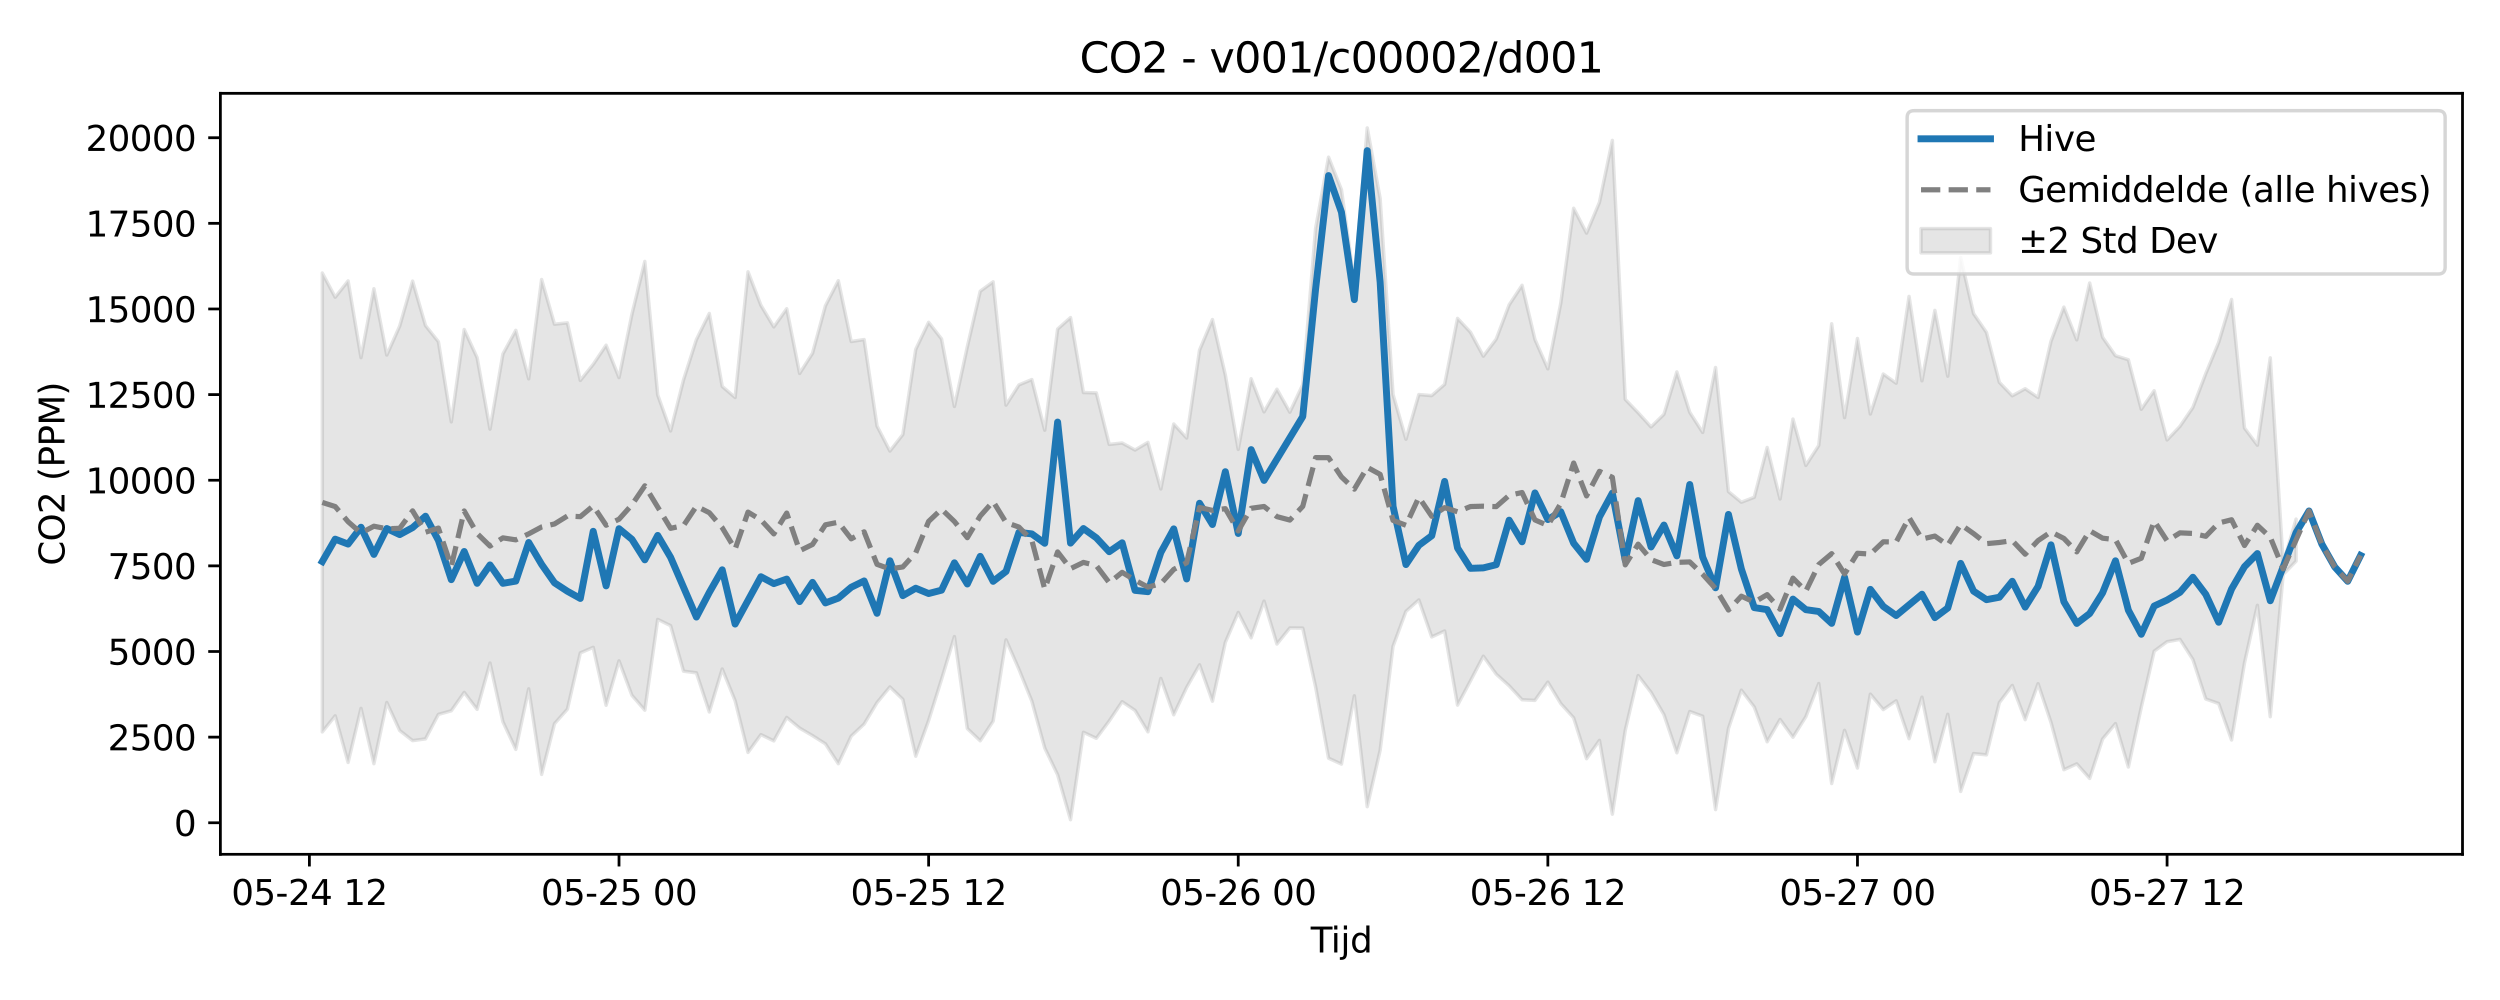 <?xml version="1.0" encoding="utf-8" standalone="no"?>
<!DOCTYPE svg PUBLIC "-//W3C//DTD SVG 1.1//EN"
  "http://www.w3.org/Graphics/SVG/1.1/DTD/svg11.dtd">
<svg xmlns:xlink="http://www.w3.org/1999/xlink" width="720pt" height="288pt" viewBox="0 0 720 288" xmlns="http://www.w3.org/2000/svg" version="1.1">
 <defs>
  <style type="text/css">*{stroke-linejoin: round; stroke-linecap: butt}</style>
 </defs>
 <g id="figure_1">
  <g id="patch_1">
   <path d="M 0 288 
L 720 288 
L 720 0 
L 0 0 
z
" style="fill: #ffffff"/>
  </g>
  <g id="axes_1">
   <g id="patch_2">
    <path d="M 63.47 246.04 
L 709.2 246.04 
L 709.2 26.88 
L 63.47 26.88 
z
" style="fill: #ffffff"/>
   </g>
   <g id="FillBetweenPolyCollection_1">
    <defs>
     <path id="m5bbce4c655" d="M 92.821 -209.374 
L 92.821 -77.21 
L 96.537 -81.837 
L 100.252 -68.411 
L 103.967 -83.978 
L 107.683 -68.057 
L 111.398 -85.681 
L 115.114 -77.602 
L 118.829 -74.699 
L 122.544 -75.198 
L 126.26 -82.258 
L 129.975 -83.288 
L 133.69 -88.583 
L 137.406 -83.701 
L 141.121 -97.043 
L 144.836 -80.137 
L 148.552 -72.18 
L 152.267 -89.615 
L 155.983 -64.968 
L 159.698 -79.576 
L 163.413 -83.764 
L 167.129 -99.962 
L 170.844 -101.563 
L 174.559 -84.878 
L 178.275 -97.674 
L 181.99 -87.753 
L 185.705 -83.465 
L 189.421 -109.619 
L 193.136 -107.804 
L 196.852 -94.693 
L 200.567 -94.223 
L 204.282 -82.958 
L 207.998 -95.328 
L 211.713 -86.18 
L 215.428 -71.297 
L 219.144 -76.434 
L 222.859 -74.62 
L 226.574 -81.383 
L 230.29 -78.308 
L 234.005 -76.134 
L 237.721 -73.774 
L 241.436 -68.051 
L 245.151 -75.991 
L 248.867 -79.459 
L 252.582 -85.636 
L 256.297 -90.169 
L 260.013 -86.59 
L 263.728 -70.209 
L 267.443 -80.503 
L 271.159 -92.334 
L 274.874 -104.668 
L 278.589 -78.169 
L 282.305 -74.65 
L 286.02 -80.3 
L 289.736 -103.726 
L 293.451 -95.259 
L 297.166 -86.086 
L 300.882 -72.586 
L 304.597 -64.861 
L 308.312 -51.922 
L 312.028 -77.099 
L 315.743 -75.369 
L 319.458 -80.362 
L 323.174 -85.912 
L 326.889 -83.409 
L 330.605 -77.233 
L 334.32 -92.607 
L 338.035 -82.143 
L 341.751 -90.005 
L 345.466 -96.538 
L 349.181 -86.05 
L 352.897 -102.989 
L 356.612 -111.616 
L 360.327 -104.304 
L 364.043 -114.879 
L 367.758 -102.519 
L 371.474 -107.147 
L 375.189 -107.103 
L 378.904 -90.116 
L 382.62 -69.644 
L 386.335 -67.937 
L 390.05 -87.611 
L 393.766 -55.672 
L 397.481 -71.935 
L 401.196 -101.881 
L 404.912 -111.933 
L 408.627 -115.22 
L 412.343 -104.557 
L 416.058 -106.288 
L 419.773 -84.926 
L 423.489 -91.91 
L 427.204 -99.021 
L 430.919 -93.837 
L 434.635 -90.491 
L 438.35 -86.479 
L 442.065 -86.29 
L 445.781 -91.539 
L 449.496 -85.381 
L 453.212 -81.266 
L 456.927 -69.502 
L 460.642 -74.78 
L 464.358 -53.511 
L 468.073 -77.658 
L 471.788 -93.443 
L 475.504 -88.607 
L 479.219 -82.178 
L 482.934 -71.191 
L 486.65 -83.08 
L 490.365 -81.737 
L 494.081 -54.832 
L 497.796 -78.198 
L 501.511 -89.237 
L 505.227 -84.38 
L 508.942 -74.37 
L 512.657 -80.794 
L 516.373 -75.671 
L 520.088 -81.599 
L 523.803 -91.154 
L 527.519 -62.337 
L 531.234 -77.671 
L 534.949 -66.802 
L 538.665 -88.087 
L 542.38 -83.638 
L 546.096 -86.172 
L 549.811 -75.256 
L 553.526 -87.206 
L 557.242 -68.607 
L 560.957 -82.286 
L 564.672 -60.064 
L 568.388 -70.975 
L 572.103 -70.595 
L 575.818 -85.647 
L 579.534 -90.593 
L 583.249 -80.731 
L 586.965 -91.096 
L 590.68 -79.972 
L 594.395 -66.32 
L 598.111 -68.007 
L 601.826 -63.81 
L 605.541 -75.148 
L 609.257 -79.601 
L 612.972 -67.099 
L 616.687 -84.316 
L 620.403 -100.457 
L 624.118 -103.187 
L 627.834 -103.852 
L 631.549 -98.076 
L 635.264 -86.692 
L 638.98 -85.381 
L 642.695 -74.877 
L 646.41 -97.063 
L 650.126 -113.668 
L 653.841 -81.579 
L 657.556 -122.551 
L 661.272 -126.38 
L 661.272 -138.503 
L 661.272 -138.503 
L 657.556 -125.778 
L 653.841 -184.944 
L 650.126 -159.78 
L 646.41 -164.726 
L 642.695 -201.748 
L 638.98 -189.381 
L 635.264 -180.397 
L 631.549 -170.663 
L 627.834 -165.224 
L 624.118 -161.298 
L 620.403 -175.473 
L 616.687 -170.129 
L 612.972 -184.393 
L 609.257 -185.555 
L 605.541 -190.863 
L 601.826 -206.497 
L 598.111 -190.124 
L 594.395 -199.547 
L 590.68 -189.683 
L 586.965 -173.523 
L 583.249 -176.043 
L 579.534 -174.006 
L 575.818 -177.885 
L 572.103 -192.266 
L 568.388 -197.677 
L 564.672 -213.821 
L 560.957 -179.66 
L 557.242 -198.612 
L 553.526 -178.333 
L 549.811 -202.637 
L 546.096 -177.631 
L 542.38 -180.282 
L 538.665 -168.761 
L 534.949 -190.515 
L 531.234 -167.745 
L 527.519 -194.757 
L 523.803 -159.707 
L 520.088 -153.961 
L 516.373 -167.312 
L 512.657 -144.293 
L 508.942 -159.122 
L 505.227 -144.785 
L 501.511 -143.363 
L 497.796 -146.423 
L 494.081 -182.154 
L 490.365 -163.462 
L 486.65 -169.251 
L 482.934 -180.89 
L 479.219 -168.673 
L 475.504 -165.054 
L 471.788 -169.13 
L 468.073 -172.977 
L 464.358 -247.566 
L 460.642 -229.729 
L 456.927 -220.857 
L 453.212 -228.027 
L 449.496 -200.628 
L 445.781 -181.774 
L 442.065 -190.231 
L 438.35 -205.832 
L 434.635 -200.197 
L 430.919 -190.349 
L 427.204 -185.421 
L 423.489 -192.324 
L 419.773 -196.3 
L 416.058 -177.308 
L 412.343 -174.062 
L 408.627 -174.373 
L 404.912 -161.507 
L 401.196 -174.38 
L 397.481 -230.834 
L 393.766 -251.158 
L 390.05 -206.643 
L 386.335 -233.367 
L 382.62 -242.734 
L 378.904 -222.295 
L 375.189 -177.239 
L 371.474 -169.291 
L 367.758 -175.906 
L 364.043 -169.389 
L 360.327 -178.925 
L 356.612 -158.568 
L 352.897 -180.019 
L 349.181 -195.972 
L 345.466 -187.162 
L 341.751 -161.844 
L 338.035 -165.895 
L 334.32 -147.176 
L 330.605 -160.6 
L 326.889 -158.396 
L 323.174 -160.421 
L 319.458 -160.007 
L 315.743 -174.848 
L 312.028 -174.953 
L 308.312 -196.54 
L 304.597 -193.228 
L 300.882 -164.099 
L 297.166 -178.695 
L 293.451 -177.146 
L 289.736 -171.321 
L 286.02 -206.839 
L 282.305 -204.124 
L 278.589 -188.127 
L 274.874 -170.939 
L 271.159 -190.393 
L 267.443 -195.177 
L 263.728 -187.37 
L 260.013 -162.854 
L 256.297 -158.102 
L 252.582 -165.312 
L 248.867 -190.208 
L 245.151 -189.643 
L 241.436 -207.154 
L 237.721 -199.933 
L 234.005 -186.258 
L 230.29 -180.446 
L 226.574 -199.084 
L 222.859 -193.852 
L 219.144 -200.08 
L 215.428 -209.724 
L 211.713 -173.524 
L 207.998 -176.707 
L 204.282 -197.728 
L 200.567 -190.209 
L 196.852 -178.582 
L 193.136 -163.887 
L 189.421 -174.266 
L 185.705 -212.708 
L 181.99 -197.469 
L 178.275 -179.252 
L 174.559 -188.586 
L 170.844 -183.063 
L 167.129 -178.434 
L 163.413 -195.025 
L 159.698 -194.627 
L 155.983 -207.498 
L 152.267 -178.886 
L 148.552 -192.867 
L 144.836 -186.048 
L 141.121 -164.414 
L 137.406 -185.01 
L 133.69 -193.104 
L 129.975 -166.5 
L 126.26 -189.577 
L 122.544 -194.237 
L 118.829 -207.041 
L 115.114 -194.094 
L 111.398 -185.749 
L 107.683 -204.843 
L 103.967 -185.007 
L 100.252 -207.093 
L 96.537 -202.4 
L 92.821 -209.374 
z
" style="stroke: #808080; stroke-opacity: 0.2"/>
    </defs>
    <g clip-path="url(#pcedc033f72)">
     <use xlink:href="#m5bbce4c655" x="0" y="288" style="fill: #808080; fill-opacity: 0.2; stroke: #808080; stroke-opacity: 0.2"/>
    </g>
   </g>
   <g id="matplotlib.axis_1">
    <g id="xtick_1">
     <g id="line2d_1">
      <defs>
       <path id="m2bbf87243c" d="M 0 0 
L 0 3.5 
" style="stroke: #000000; stroke-width: 0.8"/>
      </defs>
      <g>
       <use xlink:href="#m2bbf87243c" x="89.106" y="246.04" style="stroke: #000000; stroke-width: 0.8"/>
      </g>
     </g>
     <g id="text_1">
      <!-- 05-24 12 -->
      <g transform="translate(66.626 260.638) scale(0.1 -0.1)">
       <defs>
        <path id="DejaVuSans-30" d="M 2034 4250 
Q 1547 4250 1301 3770 
Q 1056 3291 1056 2328 
Q 1056 1369 1301 889 
Q 1547 409 2034 409 
Q 2525 409 2770 889 
Q 3016 1369 3016 2328 
Q 3016 3291 2770 3770 
Q 2525 4250 2034 4250 
z
M 2034 4750 
Q 2819 4750 3233 4129 
Q 3647 3509 3647 2328 
Q 3647 1150 3233 529 
Q 2819 -91 2034 -91 
Q 1250 -91 836 529 
Q 422 1150 422 2328 
Q 422 3509 836 4129 
Q 1250 4750 2034 4750 
z
" transform="scale(0.016)"/>
        <path id="DejaVuSans-35" d="M 691 4666 
L 3169 4666 
L 3169 4134 
L 1269 4134 
L 1269 2991 
Q 1406 3038 1543 3061 
Q 1681 3084 1819 3084 
Q 2600 3084 3056 2656 
Q 3513 2228 3513 1497 
Q 3513 744 3044 326 
Q 2575 -91 1722 -91 
Q 1428 -91 1123 -41 
Q 819 9 494 109 
L 494 744 
Q 775 591 1075 516 
Q 1375 441 1709 441 
Q 2250 441 2565 725 
Q 2881 1009 2881 1497 
Q 2881 1984 2565 2268 
Q 2250 2553 1709 2553 
Q 1456 2553 1204 2497 
Q 953 2441 691 2322 
L 691 4666 
z
" transform="scale(0.016)"/>
        <path id="DejaVuSans-2d" d="M 313 2009 
L 1997 2009 
L 1997 1497 
L 313 1497 
L 313 2009 
z
" transform="scale(0.016)"/>
        <path id="DejaVuSans-32" d="M 1228 531 
L 3431 531 
L 3431 0 
L 469 0 
L 469 531 
Q 828 903 1448 1529 
Q 2069 2156 2228 2338 
Q 2531 2678 2651 2914 
Q 2772 3150 2772 3378 
Q 2772 3750 2511 3984 
Q 2250 4219 1831 4219 
Q 1534 4219 1204 4116 
Q 875 4013 500 3803 
L 500 4441 
Q 881 4594 1212 4672 
Q 1544 4750 1819 4750 
Q 2544 4750 2975 4387 
Q 3406 4025 3406 3419 
Q 3406 3131 3298 2873 
Q 3191 2616 2906 2266 
Q 2828 2175 2409 1742 
Q 1991 1309 1228 531 
z
" transform="scale(0.016)"/>
        <path id="DejaVuSans-34" d="M 2419 4116 
L 825 1625 
L 2419 1625 
L 2419 4116 
z
M 2253 4666 
L 3047 4666 
L 3047 1625 
L 3713 1625 
L 3713 1100 
L 3047 1100 
L 3047 0 
L 2419 0 
L 2419 1100 
L 313 1100 
L 313 1709 
L 2253 4666 
z
" transform="scale(0.016)"/>
        <path id="DejaVuSans-20" transform="scale(0.016)"/>
        <path id="DejaVuSans-31" d="M 794 531 
L 1825 531 
L 1825 4091 
L 703 3866 
L 703 4441 
L 1819 4666 
L 2450 4666 
L 2450 531 
L 3481 531 
L 3481 0 
L 794 0 
L 794 531 
z
" transform="scale(0.016)"/>
       </defs>
       <use xlink:href="#DejaVuSans-30"/>
       <use xlink:href="#DejaVuSans-35" transform="translate(63.623 0)"/>
       <use xlink:href="#DejaVuSans-2d" transform="translate(127.246 0)"/>
       <use xlink:href="#DejaVuSans-32" transform="translate(163.33 0)"/>
       <use xlink:href="#DejaVuSans-34" transform="translate(226.953 0)"/>
       <use xlink:href="#DejaVuSans-20" transform="translate(290.576 0)"/>
       <use xlink:href="#DejaVuSans-31" transform="translate(322.363 0)"/>
       <use xlink:href="#DejaVuSans-32" transform="translate(385.986 0)"/>
      </g>
     </g>
    </g>
    <g id="xtick_2">
     <g id="line2d_2">
      <g>
       <use xlink:href="#m2bbf87243c" x="178.275" y="246.04" style="stroke: #000000; stroke-width: 0.8"/>
      </g>
     </g>
     <g id="text_2">
      <!-- 05-25 00 -->
      <g transform="translate(155.794 260.638) scale(0.1 -0.1)">
       <use xlink:href="#DejaVuSans-30"/>
       <use xlink:href="#DejaVuSans-35" transform="translate(63.623 0)"/>
       <use xlink:href="#DejaVuSans-2d" transform="translate(127.246 0)"/>
       <use xlink:href="#DejaVuSans-32" transform="translate(163.33 0)"/>
       <use xlink:href="#DejaVuSans-35" transform="translate(226.953 0)"/>
       <use xlink:href="#DejaVuSans-20" transform="translate(290.576 0)"/>
       <use xlink:href="#DejaVuSans-30" transform="translate(322.363 0)"/>
       <use xlink:href="#DejaVuSans-30" transform="translate(385.986 0)"/>
      </g>
     </g>
    </g>
    <g id="xtick_3">
     <g id="line2d_3">
      <g>
       <use xlink:href="#m2bbf87243c" x="267.443" y="246.04" style="stroke: #000000; stroke-width: 0.8"/>
      </g>
     </g>
     <g id="text_3">
      <!-- 05-25 12 -->
      <g transform="translate(244.963 260.638) scale(0.1 -0.1)">
       <use xlink:href="#DejaVuSans-30"/>
       <use xlink:href="#DejaVuSans-35" transform="translate(63.623 0)"/>
       <use xlink:href="#DejaVuSans-2d" transform="translate(127.246 0)"/>
       <use xlink:href="#DejaVuSans-32" transform="translate(163.33 0)"/>
       <use xlink:href="#DejaVuSans-35" transform="translate(226.953 0)"/>
       <use xlink:href="#DejaVuSans-20" transform="translate(290.576 0)"/>
       <use xlink:href="#DejaVuSans-31" transform="translate(322.363 0)"/>
       <use xlink:href="#DejaVuSans-32" transform="translate(385.986 0)"/>
      </g>
     </g>
    </g>
    <g id="xtick_4">
     <g id="line2d_4">
      <g>
       <use xlink:href="#m2bbf87243c" x="356.612" y="246.04" style="stroke: #000000; stroke-width: 0.8"/>
      </g>
     </g>
     <g id="text_4">
      <!-- 05-26 00 -->
      <g transform="translate(334.132 260.638) scale(0.1 -0.1)">
       <defs>
        <path id="DejaVuSans-36" d="M 2113 2584 
Q 1688 2584 1439 2293 
Q 1191 2003 1191 1497 
Q 1191 994 1439 701 
Q 1688 409 2113 409 
Q 2538 409 2786 701 
Q 3034 994 3034 1497 
Q 3034 2003 2786 2293 
Q 2538 2584 2113 2584 
z
M 3366 4563 
L 3366 3988 
Q 3128 4100 2886 4159 
Q 2644 4219 2406 4219 
Q 1781 4219 1451 3797 
Q 1122 3375 1075 2522 
Q 1259 2794 1537 2939 
Q 1816 3084 2150 3084 
Q 2853 3084 3261 2657 
Q 3669 2231 3669 1497 
Q 3669 778 3244 343 
Q 2819 -91 2113 -91 
Q 1303 -91 875 529 
Q 447 1150 447 2328 
Q 447 3434 972 4092 
Q 1497 4750 2381 4750 
Q 2619 4750 2861 4703 
Q 3103 4656 3366 4563 
z
" transform="scale(0.016)"/>
       </defs>
       <use xlink:href="#DejaVuSans-30"/>
       <use xlink:href="#DejaVuSans-35" transform="translate(63.623 0)"/>
       <use xlink:href="#DejaVuSans-2d" transform="translate(127.246 0)"/>
       <use xlink:href="#DejaVuSans-32" transform="translate(163.33 0)"/>
       <use xlink:href="#DejaVuSans-36" transform="translate(226.953 0)"/>
       <use xlink:href="#DejaVuSans-20" transform="translate(290.576 0)"/>
       <use xlink:href="#DejaVuSans-30" transform="translate(322.363 0)"/>
       <use xlink:href="#DejaVuSans-30" transform="translate(385.986 0)"/>
      </g>
     </g>
    </g>
    <g id="xtick_5">
     <g id="line2d_5">
      <g>
       <use xlink:href="#m2bbf87243c" x="445.781" y="246.04" style="stroke: #000000; stroke-width: 0.8"/>
      </g>
     </g>
     <g id="text_5">
      <!-- 05-26 12 -->
      <g transform="translate(423.3 260.638) scale(0.1 -0.1)">
       <use xlink:href="#DejaVuSans-30"/>
       <use xlink:href="#DejaVuSans-35" transform="translate(63.623 0)"/>
       <use xlink:href="#DejaVuSans-2d" transform="translate(127.246 0)"/>
       <use xlink:href="#DejaVuSans-32" transform="translate(163.33 0)"/>
       <use xlink:href="#DejaVuSans-36" transform="translate(226.953 0)"/>
       <use xlink:href="#DejaVuSans-20" transform="translate(290.576 0)"/>
       <use xlink:href="#DejaVuSans-31" transform="translate(322.363 0)"/>
       <use xlink:href="#DejaVuSans-32" transform="translate(385.986 0)"/>
      </g>
     </g>
    </g>
    <g id="xtick_6">
     <g id="line2d_6">
      <g>
       <use xlink:href="#m2bbf87243c" x="534.949" y="246.04" style="stroke: #000000; stroke-width: 0.8"/>
      </g>
     </g>
     <g id="text_6">
      <!-- 05-27 00 -->
      <g transform="translate(512.469 260.638) scale(0.1 -0.1)">
       <defs>
        <path id="DejaVuSans-37" d="M 525 4666 
L 3525 4666 
L 3525 4397 
L 1831 0 
L 1172 0 
L 2766 4134 
L 525 4134 
L 525 4666 
z
" transform="scale(0.016)"/>
       </defs>
       <use xlink:href="#DejaVuSans-30"/>
       <use xlink:href="#DejaVuSans-35" transform="translate(63.623 0)"/>
       <use xlink:href="#DejaVuSans-2d" transform="translate(127.246 0)"/>
       <use xlink:href="#DejaVuSans-32" transform="translate(163.33 0)"/>
       <use xlink:href="#DejaVuSans-37" transform="translate(226.953 0)"/>
       <use xlink:href="#DejaVuSans-20" transform="translate(290.576 0)"/>
       <use xlink:href="#DejaVuSans-30" transform="translate(322.363 0)"/>
       <use xlink:href="#DejaVuSans-30" transform="translate(385.986 0)"/>
      </g>
     </g>
    </g>
    <g id="xtick_7">
     <g id="line2d_7">
      <g>
       <use xlink:href="#m2bbf87243c" x="624.118" y="246.04" style="stroke: #000000; stroke-width: 0.8"/>
      </g>
     </g>
     <g id="text_7">
      <!-- 05-27 12 -->
      <g transform="translate(601.638 260.638) scale(0.1 -0.1)">
       <use xlink:href="#DejaVuSans-30"/>
       <use xlink:href="#DejaVuSans-35" transform="translate(63.623 0)"/>
       <use xlink:href="#DejaVuSans-2d" transform="translate(127.246 0)"/>
       <use xlink:href="#DejaVuSans-32" transform="translate(163.33 0)"/>
       <use xlink:href="#DejaVuSans-37" transform="translate(226.953 0)"/>
       <use xlink:href="#DejaVuSans-20" transform="translate(290.576 0)"/>
       <use xlink:href="#DejaVuSans-31" transform="translate(322.363 0)"/>
       <use xlink:href="#DejaVuSans-32" transform="translate(385.986 0)"/>
      </g>
     </g>
    </g>
    <g id="text_8">
     <!-- Tijd -->
     <g transform="translate(377.485 274.317) scale(0.1 -0.1)">
      <defs>
       <path id="DejaVuSans-54" d="M -19 4666 
L 3928 4666 
L 3928 4134 
L 2272 4134 
L 2272 0 
L 1638 0 
L 1638 4134 
L -19 4134 
L -19 4666 
z
" transform="scale(0.016)"/>
       <path id="DejaVuSans-69" d="M 603 3500 
L 1178 3500 
L 1178 0 
L 603 0 
L 603 3500 
z
M 603 4863 
L 1178 4863 
L 1178 4134 
L 603 4134 
L 603 4863 
z
" transform="scale(0.016)"/>
       <path id="DejaVuSans-6a" d="M 603 3500 
L 1178 3500 
L 1178 -63 
Q 1178 -731 923 -1031 
Q 669 -1331 103 -1331 
L -116 -1331 
L -116 -844 
L 38 -844 
Q 366 -844 484 -692 
Q 603 -541 603 -63 
L 603 3500 
z
M 603 4863 
L 1178 4863 
L 1178 4134 
L 603 4134 
L 603 4863 
z
" transform="scale(0.016)"/>
       <path id="DejaVuSans-64" d="M 2906 2969 
L 2906 4863 
L 3481 4863 
L 3481 0 
L 2906 0 
L 2906 525 
Q 2725 213 2448 61 
Q 2172 -91 1784 -91 
Q 1150 -91 751 415 
Q 353 922 353 1747 
Q 353 2572 751 3078 
Q 1150 3584 1784 3584 
Q 2172 3584 2448 3432 
Q 2725 3281 2906 2969 
z
M 947 1747 
Q 947 1113 1208 752 
Q 1469 391 1925 391 
Q 2381 391 2643 752 
Q 2906 1113 2906 1747 
Q 2906 2381 2643 2742 
Q 2381 3103 1925 3103 
Q 1469 3103 1208 2742 
Q 947 2381 947 1747 
z
" transform="scale(0.016)"/>
      </defs>
      <use xlink:href="#DejaVuSans-54"/>
      <use xlink:href="#DejaVuSans-69" transform="translate(57.959 0)"/>
      <use xlink:href="#DejaVuSans-6a" transform="translate(85.742 0)"/>
      <use xlink:href="#DejaVuSans-64" transform="translate(113.525 0)"/>
     </g>
    </g>
   </g>
   <g id="matplotlib.axis_2">
    <g id="ytick_1">
     <g id="line2d_8">
      <defs>
       <path id="m528167b219" d="M 0 0 
L -3.5 0 
" style="stroke: #000000; stroke-width: 0.8"/>
      </defs>
      <g>
       <use xlink:href="#m528167b219" x="63.47" y="236.954" style="stroke: #000000; stroke-width: 0.8"/>
      </g>
     </g>
     <g id="text_9">
      <!-- 0 -->
      <g transform="translate(50.108 240.753) scale(0.1 -0.1)">
       <use xlink:href="#DejaVuSans-30"/>
      </g>
     </g>
    </g>
    <g id="ytick_2">
     <g id="line2d_9">
      <g>
       <use xlink:href="#m528167b219" x="63.47" y="212.292" style="stroke: #000000; stroke-width: 0.8"/>
      </g>
     </g>
     <g id="text_10">
      <!-- 2500 -->
      <g transform="translate(31.02 216.091) scale(0.1 -0.1)">
       <use xlink:href="#DejaVuSans-32"/>
       <use xlink:href="#DejaVuSans-35" transform="translate(63.623 0)"/>
       <use xlink:href="#DejaVuSans-30" transform="translate(127.246 0)"/>
       <use xlink:href="#DejaVuSans-30" transform="translate(190.869 0)"/>
      </g>
     </g>
    </g>
    <g id="ytick_3">
     <g id="line2d_10">
      <g>
       <use xlink:href="#m528167b219" x="63.47" y="187.631" style="stroke: #000000; stroke-width: 0.8"/>
      </g>
     </g>
     <g id="text_11">
      <!-- 5000 -->
      <g transform="translate(31.02 191.43) scale(0.1 -0.1)">
       <use xlink:href="#DejaVuSans-35"/>
       <use xlink:href="#DejaVuSans-30" transform="translate(63.623 0)"/>
       <use xlink:href="#DejaVuSans-30" transform="translate(127.246 0)"/>
       <use xlink:href="#DejaVuSans-30" transform="translate(190.869 0)"/>
      </g>
     </g>
    </g>
    <g id="ytick_4">
     <g id="line2d_11">
      <g>
       <use xlink:href="#m528167b219" x="63.47" y="162.969" style="stroke: #000000; stroke-width: 0.8"/>
      </g>
     </g>
     <g id="text_12">
      <!-- 7500 -->
      <g transform="translate(31.02 166.768) scale(0.1 -0.1)">
       <use xlink:href="#DejaVuSans-37"/>
       <use xlink:href="#DejaVuSans-35" transform="translate(63.623 0)"/>
       <use xlink:href="#DejaVuSans-30" transform="translate(127.246 0)"/>
       <use xlink:href="#DejaVuSans-30" transform="translate(190.869 0)"/>
      </g>
     </g>
    </g>
    <g id="ytick_5">
     <g id="line2d_12">
      <g>
       <use xlink:href="#m528167b219" x="63.47" y="138.308" style="stroke: #000000; stroke-width: 0.8"/>
      </g>
     </g>
     <g id="text_13">
      <!-- 10000 -->
      <g transform="translate(24.657 142.107) scale(0.1 -0.1)">
       <use xlink:href="#DejaVuSans-31"/>
       <use xlink:href="#DejaVuSans-30" transform="translate(63.623 0)"/>
       <use xlink:href="#DejaVuSans-30" transform="translate(127.246 0)"/>
       <use xlink:href="#DejaVuSans-30" transform="translate(190.869 0)"/>
       <use xlink:href="#DejaVuSans-30" transform="translate(254.492 0)"/>
      </g>
     </g>
    </g>
    <g id="ytick_6">
     <g id="line2d_13">
      <g>
       <use xlink:href="#m528167b219" x="63.47" y="113.646" style="stroke: #000000; stroke-width: 0.8"/>
      </g>
     </g>
     <g id="text_14">
      <!-- 12500 -->
      <g transform="translate(24.657 117.445) scale(0.1 -0.1)">
       <use xlink:href="#DejaVuSans-31"/>
       <use xlink:href="#DejaVuSans-32" transform="translate(63.623 0)"/>
       <use xlink:href="#DejaVuSans-35" transform="translate(127.246 0)"/>
       <use xlink:href="#DejaVuSans-30" transform="translate(190.869 0)"/>
       <use xlink:href="#DejaVuSans-30" transform="translate(254.492 0)"/>
      </g>
     </g>
    </g>
    <g id="ytick_7">
     <g id="line2d_14">
      <g>
       <use xlink:href="#m528167b219" x="63.47" y="88.984" style="stroke: #000000; stroke-width: 0.8"/>
      </g>
     </g>
     <g id="text_15">
      <!-- 15000 -->
      <g transform="translate(24.657 92.784) scale(0.1 -0.1)">
       <use xlink:href="#DejaVuSans-31"/>
       <use xlink:href="#DejaVuSans-35" transform="translate(63.623 0)"/>
       <use xlink:href="#DejaVuSans-30" transform="translate(127.246 0)"/>
       <use xlink:href="#DejaVuSans-30" transform="translate(190.869 0)"/>
       <use xlink:href="#DejaVuSans-30" transform="translate(254.492 0)"/>
      </g>
     </g>
    </g>
    <g id="ytick_8">
     <g id="line2d_15">
      <g>
       <use xlink:href="#m528167b219" x="63.47" y="64.323" style="stroke: #000000; stroke-width: 0.8"/>
      </g>
     </g>
     <g id="text_16">
      <!-- 17500 -->
      <g transform="translate(24.657 68.122) scale(0.1 -0.1)">
       <use xlink:href="#DejaVuSans-31"/>
       <use xlink:href="#DejaVuSans-37" transform="translate(63.623 0)"/>
       <use xlink:href="#DejaVuSans-35" transform="translate(127.246 0)"/>
       <use xlink:href="#DejaVuSans-30" transform="translate(190.869 0)"/>
       <use xlink:href="#DejaVuSans-30" transform="translate(254.492 0)"/>
      </g>
     </g>
    </g>
    <g id="ytick_9">
     <g id="line2d_16">
      <g>
       <use xlink:href="#m528167b219" x="63.47" y="39.661" style="stroke: #000000; stroke-width: 0.8"/>
      </g>
     </g>
     <g id="text_17">
      <!-- 20000 -->
      <g transform="translate(24.657 43.46) scale(0.1 -0.1)">
       <use xlink:href="#DejaVuSans-32"/>
       <use xlink:href="#DejaVuSans-30" transform="translate(63.623 0)"/>
       <use xlink:href="#DejaVuSans-30" transform="translate(127.246 0)"/>
       <use xlink:href="#DejaVuSans-30" transform="translate(190.869 0)"/>
       <use xlink:href="#DejaVuSans-30" transform="translate(254.492 0)"/>
      </g>
     </g>
    </g>
    <g id="text_18">
     <!-- CO2 (PPM) -->
     <g transform="translate(18.578 162.903) rotate(-90) scale(0.1 -0.1)">
      <defs>
       <path id="DejaVuSans-43" d="M 4122 4306 
L 4122 3641 
Q 3803 3938 3442 4084 
Q 3081 4231 2675 4231 
Q 1875 4231 1450 3742 
Q 1025 3253 1025 2328 
Q 1025 1406 1450 917 
Q 1875 428 2675 428 
Q 3081 428 3442 575 
Q 3803 722 4122 1019 
L 4122 359 
Q 3791 134 3420 21 
Q 3050 -91 2638 -91 
Q 1578 -91 968 557 
Q 359 1206 359 2328 
Q 359 3453 968 4101 
Q 1578 4750 2638 4750 
Q 3056 4750 3426 4639 
Q 3797 4528 4122 4306 
z
" transform="scale(0.016)"/>
       <path id="DejaVuSans-4f" d="M 2522 4238 
Q 1834 4238 1429 3725 
Q 1025 3213 1025 2328 
Q 1025 1447 1429 934 
Q 1834 422 2522 422 
Q 3209 422 3611 934 
Q 4013 1447 4013 2328 
Q 4013 3213 3611 3725 
Q 3209 4238 2522 4238 
z
M 2522 4750 
Q 3503 4750 4090 4092 
Q 4678 3434 4678 2328 
Q 4678 1225 4090 567 
Q 3503 -91 2522 -91 
Q 1538 -91 948 565 
Q 359 1222 359 2328 
Q 359 3434 948 4092 
Q 1538 4750 2522 4750 
z
" transform="scale(0.016)"/>
       <path id="DejaVuSans-28" d="M 1984 4856 
Q 1566 4138 1362 3434 
Q 1159 2731 1159 2009 
Q 1159 1288 1364 580 
Q 1569 -128 1984 -844 
L 1484 -844 
Q 1016 -109 783 600 
Q 550 1309 550 2009 
Q 550 2706 781 3412 
Q 1013 4119 1484 4856 
L 1984 4856 
z
" transform="scale(0.016)"/>
       <path id="DejaVuSans-50" d="M 1259 4147 
L 1259 2394 
L 2053 2394 
Q 2494 2394 2734 2622 
Q 2975 2850 2975 3272 
Q 2975 3691 2734 3919 
Q 2494 4147 2053 4147 
L 1259 4147 
z
M 628 4666 
L 2053 4666 
Q 2838 4666 3239 4311 
Q 3641 3956 3641 3272 
Q 3641 2581 3239 2228 
Q 2838 1875 2053 1875 
L 1259 1875 
L 1259 0 
L 628 0 
L 628 4666 
z
" transform="scale(0.016)"/>
       <path id="DejaVuSans-4d" d="M 628 4666 
L 1569 4666 
L 2759 1491 
L 3956 4666 
L 4897 4666 
L 4897 0 
L 4281 0 
L 4281 4097 
L 3078 897 
L 2444 897 
L 1241 4097 
L 1241 0 
L 628 0 
L 628 4666 
z
" transform="scale(0.016)"/>
       <path id="DejaVuSans-29" d="M 513 4856 
L 1013 4856 
Q 1481 4119 1714 3412 
Q 1947 2706 1947 2009 
Q 1947 1309 1714 600 
Q 1481 -109 1013 -844 
L 513 -844 
Q 928 -128 1133 580 
Q 1338 1288 1338 2009 
Q 1338 2731 1133 3434 
Q 928 4138 513 4856 
z
" transform="scale(0.016)"/>
      </defs>
      <use xlink:href="#DejaVuSans-43"/>
      <use xlink:href="#DejaVuSans-4f" transform="translate(69.824 0)"/>
      <use xlink:href="#DejaVuSans-32" transform="translate(148.535 0)"/>
      <use xlink:href="#DejaVuSans-20" transform="translate(212.158 0)"/>
      <use xlink:href="#DejaVuSans-28" transform="translate(243.945 0)"/>
      <use xlink:href="#DejaVuSans-50" transform="translate(282.959 0)"/>
      <use xlink:href="#DejaVuSans-50" transform="translate(343.262 0)"/>
      <use xlink:href="#DejaVuSans-4d" transform="translate(403.564 0)"/>
      <use xlink:href="#DejaVuSans-29" transform="translate(489.844 0)"/>
     </g>
    </g>
   </g>
   <g id="line2d_17">
    <path d="M 92.821 161.729 
L 96.537 155.28 
L 100.252 156.695 
L 103.967 151.848 
L 107.683 159.669 
L 111.398 152.217 
L 115.114 153.963 
L 118.829 151.95 
L 122.544 148.672 
L 126.26 155.625 
L 129.975 166.938 
L 133.69 158.833 
L 137.406 167.997 
L 141.121 162.699 
L 144.836 167.997 
L 148.552 167.356 
L 152.267 156.238 
L 155.983 162.542 
L 159.698 167.852 
L 163.413 170.285 
L 167.129 172.35 
L 170.844 153.022 
L 174.559 168.727 
L 178.275 152.266 
L 181.99 155.327 
L 185.705 161.226 
L 189.421 154.206 
L 193.136 160.513 
L 200.567 177.707 
L 204.282 170.619 
L 207.998 164.108 
L 211.713 179.724 
L 219.144 166.103 
L 222.859 168.079 
L 226.574 166.777 
L 230.29 173.258 
L 234.005 167.724 
L 237.721 173.639 
L 241.436 172.262 
L 245.151 169.13 
L 248.867 167.314 
L 252.582 176.632 
L 256.297 161.509 
L 260.013 171.545 
L 263.728 169.407 
L 267.443 170.936 
L 271.159 169.973 
L 274.874 162.094 
L 278.589 168.188 
L 282.305 160.237 
L 286.02 167.423 
L 289.736 164.572 
L 293.451 153.326 
L 297.166 153.765 
L 300.882 156.463 
L 304.597 121.561 
L 308.312 156.414 
L 312.028 152.22 
L 315.743 154.895 
L 319.458 158.888 
L 323.174 156.33 
L 326.889 170.026 
L 330.605 170.404 
L 334.32 159.115 
L 338.035 152.322 
L 341.751 166.737 
L 345.466 144.943 
L 349.181 151.059 
L 352.897 135.855 
L 356.612 153.634 
L 360.327 129.495 
L 364.043 138.357 
L 375.189 119.976 
L 378.904 83.09 
L 382.62 50.572 
L 386.335 61.102 
L 390.05 86.291 
L 393.766 43.39 
L 397.481 81.226 
L 401.196 145.819 
L 404.912 162.591 
L 408.627 157.05 
L 412.343 154.288 
L 416.058 138.653 
L 419.773 157.83 
L 423.489 163.679 
L 427.204 163.551 
L 430.919 162.627 
L 434.635 149.816 
L 438.35 156.031 
L 442.065 141.967 
L 445.781 149.626 
L 449.496 147.373 
L 453.212 156.449 
L 456.927 161.082 
L 460.642 148.869 
L 464.358 142.017 
L 468.073 161.371 
L 471.788 144.182 
L 475.504 157.521 
L 479.219 151.22 
L 482.934 160.089 
L 486.65 139.541 
L 490.365 160.444 
L 494.081 169.279 
L 497.796 148.159 
L 501.511 163.87 
L 505.227 174.994 
L 508.942 175.573 
L 512.657 182.485 
L 516.373 172.544 
L 520.088 175.586 
L 523.803 176.106 
L 527.519 179.525 
L 531.234 166.28 
L 534.949 182.041 
L 538.665 169.74 
L 542.38 174.642 
L 546.096 177.273 
L 553.526 171.14 
L 557.242 177.881 
L 560.957 175.106 
L 564.672 162.259 
L 568.388 170.246 
L 572.103 172.706 
L 575.818 172.002 
L 579.534 167.415 
L 583.249 174.84 
L 586.965 168.894 
L 590.68 156.917 
L 594.395 173.294 
L 598.111 179.548 
L 601.826 176.704 
L 605.541 170.749 
L 609.257 161.516 
L 612.972 175.747 
L 616.687 182.669 
L 620.403 174.534 
L 624.118 172.817 
L 627.834 170.58 
L 631.549 166.254 
L 635.264 171.181 
L 638.98 179.203 
L 642.695 169.631 
L 646.41 163.206 
L 650.126 159.428 
L 653.841 173.011 
L 661.272 153.415 
L 664.987 147.163 
L 668.703 156.735 
L 672.418 163.295 
L 676.133 167.402 
L 679.849 159.97 
L 679.849 159.97 
" clip-path="url(#pcedc033f72)" style="fill: none; stroke: #1f77b4; stroke-width: 2; stroke-linecap: square"/>
   </g>
   <g id="line2d_18">
    <path d="M 92.821 144.708 
L 96.537 145.882 
L 100.252 150.248 
L 103.967 153.508 
L 107.683 151.55 
L 111.398 152.285 
L 115.114 152.152 
L 118.829 147.13 
L 122.544 153.283 
L 126.26 152.082 
L 129.975 163.106 
L 133.69 147.157 
L 137.406 153.644 
L 141.121 157.272 
L 144.836 154.908 
L 148.552 155.476 
L 152.267 153.75 
L 155.983 151.767 
L 159.698 150.899 
L 163.413 148.605 
L 167.129 148.802 
L 170.844 145.687 
L 174.559 151.268 
L 178.275 149.537 
L 181.99 145.389 
L 185.705 139.914 
L 193.136 152.155 
L 196.852 151.363 
L 200.567 145.784 
L 204.282 147.657 
L 207.998 151.983 
L 211.713 158.148 
L 215.428 147.489 
L 219.144 149.743 
L 222.859 153.764 
L 226.574 147.767 
L 230.29 158.623 
L 234.005 156.804 
L 237.721 151.146 
L 241.436 150.397 
L 245.151 155.183 
L 248.867 153.167 
L 252.582 162.526 
L 256.297 163.865 
L 260.013 163.278 
L 263.728 159.211 
L 267.443 150.16 
L 271.159 146.637 
L 274.874 150.196 
L 278.589 154.852 
L 282.305 148.613 
L 286.02 144.43 
L 289.736 150.477 
L 293.451 151.797 
L 297.166 155.61 
L 300.882 169.657 
L 304.597 158.956 
L 308.312 163.769 
L 312.028 161.974 
L 315.743 162.892 
L 319.458 167.815 
L 323.174 164.834 
L 326.889 167.097 
L 330.605 169.084 
L 334.32 168.108 
L 338.035 163.981 
L 341.751 162.075 
L 345.466 146.15 
L 349.181 146.989 
L 352.897 146.496 
L 356.612 152.908 
L 360.327 146.386 
L 364.043 145.866 
L 367.758 148.788 
L 371.474 149.781 
L 375.189 145.829 
L 378.904 131.795 
L 382.62 131.811 
L 386.335 137.348 
L 390.05 140.873 
L 393.766 134.585 
L 397.481 136.616 
L 401.196 149.87 
L 404.912 151.28 
L 408.627 143.204 
L 412.343 148.691 
L 416.058 146.202 
L 419.773 147.387 
L 423.489 145.883 
L 427.204 145.779 
L 430.919 145.907 
L 434.635 142.656 
L 438.35 141.844 
L 442.065 149.74 
L 445.781 151.344 
L 449.496 144.996 
L 453.212 133.354 
L 456.927 142.821 
L 460.642 135.745 
L 464.358 137.461 
L 468.073 162.682 
L 471.788 156.714 
L 475.504 161.169 
L 479.219 162.574 
L 482.934 161.959 
L 486.65 161.835 
L 490.365 165.4 
L 494.081 169.507 
L 497.796 175.69 
L 501.511 171.7 
L 505.227 173.418 
L 508.942 171.254 
L 512.657 175.457 
L 516.373 166.508 
L 520.088 170.22 
L 523.803 162.57 
L 527.519 159.453 
L 531.234 165.292 
L 534.949 159.341 
L 538.665 159.576 
L 542.38 156.04 
L 546.096 156.098 
L 549.811 149.053 
L 553.526 155.231 
L 557.242 154.39 
L 560.957 157.027 
L 564.672 151.058 
L 568.388 153.674 
L 572.103 156.569 
L 575.818 156.234 
L 579.534 155.701 
L 583.249 159.613 
L 586.965 155.69 
L 590.68 153.173 
L 594.395 155.066 
L 598.111 158.934 
L 601.826 152.846 
L 605.541 154.995 
L 609.257 155.422 
L 612.972 162.254 
L 616.687 160.778 
L 620.403 150.035 
L 624.118 155.758 
L 627.834 153.462 
L 631.549 153.63 
L 635.264 154.455 
L 638.98 150.619 
L 642.695 149.688 
L 646.41 157.105 
L 650.126 151.276 
L 653.841 154.739 
L 657.556 163.836 
L 664.987 147.163 
L 668.703 156.735 
L 672.418 163.295 
L 676.133 167.402 
L 679.849 159.97 
L 679.849 159.97 
" clip-path="url(#pcedc033f72)" style="fill: none; stroke-dasharray: 5.55,2.4; stroke-dashoffset: 0; stroke: #808080; stroke-width: 1.5"/>
   </g>
   <g id="patch_3">
    <path d="M 63.47 246.04 
L 63.47 26.88 
" style="fill: none; stroke: #000000; stroke-width: 0.8; stroke-linejoin: miter; stroke-linecap: square"/>
   </g>
   <g id="patch_4">
    <path d="M 709.2 246.04 
L 709.2 26.88 
" style="fill: none; stroke: #000000; stroke-width: 0.8; stroke-linejoin: miter; stroke-linecap: square"/>
   </g>
   <g id="patch_5">
    <path d="M 63.47 246.04 
L 709.2 246.04 
" style="fill: none; stroke: #000000; stroke-width: 0.8; stroke-linejoin: miter; stroke-linecap: square"/>
   </g>
   <g id="patch_6">
    <path d="M 63.47 26.88 
L 709.2 26.88 
" style="fill: none; stroke: #000000; stroke-width: 0.8; stroke-linejoin: miter; stroke-linecap: square"/>
   </g>
   <g id="text_19">
    <!-- CO2 - v001/c00002/d001 -->
    <g transform="translate(310.932 20.88) scale(0.12 -0.12)">
     <defs>
      <path id="DejaVuSans-76" d="M 191 3500 
L 800 3500 
L 1894 563 
L 2988 3500 
L 3597 3500 
L 2284 0 
L 1503 0 
L 191 3500 
z
" transform="scale(0.016)"/>
      <path id="DejaVuSans-2f" d="M 1625 4666 
L 2156 4666 
L 531 -594 
L 0 -594 
L 1625 4666 
z
" transform="scale(0.016)"/>
      <path id="DejaVuSans-63" d="M 3122 3366 
L 3122 2828 
Q 2878 2963 2633 3030 
Q 2388 3097 2138 3097 
Q 1578 3097 1268 2742 
Q 959 2388 959 1747 
Q 959 1106 1268 751 
Q 1578 397 2138 397 
Q 2388 397 2633 464 
Q 2878 531 3122 666 
L 3122 134 
Q 2881 22 2623 -34 
Q 2366 -91 2075 -91 
Q 1284 -91 818 406 
Q 353 903 353 1747 
Q 353 2603 823 3093 
Q 1294 3584 2113 3584 
Q 2378 3584 2631 3529 
Q 2884 3475 3122 3366 
z
" transform="scale(0.016)"/>
     </defs>
     <use xlink:href="#DejaVuSans-43"/>
     <use xlink:href="#DejaVuSans-4f" transform="translate(69.824 0)"/>
     <use xlink:href="#DejaVuSans-32" transform="translate(148.535 0)"/>
     <use xlink:href="#DejaVuSans-20" transform="translate(212.158 0)"/>
     <use xlink:href="#DejaVuSans-2d" transform="translate(243.945 0)"/>
     <use xlink:href="#DejaVuSans-20" transform="translate(280.029 0)"/>
     <use xlink:href="#DejaVuSans-76" transform="translate(311.816 0)"/>
     <use xlink:href="#DejaVuSans-30" transform="translate(370.996 0)"/>
     <use xlink:href="#DejaVuSans-30" transform="translate(434.619 0)"/>
     <use xlink:href="#DejaVuSans-31" transform="translate(498.242 0)"/>
     <use xlink:href="#DejaVuSans-2f" transform="translate(561.865 0)"/>
     <use xlink:href="#DejaVuSans-63" transform="translate(595.557 0)"/>
     <use xlink:href="#DejaVuSans-30" transform="translate(650.537 0)"/>
     <use xlink:href="#DejaVuSans-30" transform="translate(714.16 0)"/>
     <use xlink:href="#DejaVuSans-30" transform="translate(777.783 0)"/>
     <use xlink:href="#DejaVuSans-30" transform="translate(841.406 0)"/>
     <use xlink:href="#DejaVuSans-32" transform="translate(905.029 0)"/>
     <use xlink:href="#DejaVuSans-2f" transform="translate(968.652 0)"/>
     <use xlink:href="#DejaVuSans-64" transform="translate(1002.344 0)"/>
     <use xlink:href="#DejaVuSans-30" transform="translate(1065.82 0)"/>
     <use xlink:href="#DejaVuSans-30" transform="translate(1129.443 0)"/>
     <use xlink:href="#DejaVuSans-31" transform="translate(1193.066 0)"/>
    </g>
   </g>
   <g id="legend_1">
    <g id="patch_7">
     <path d="M 551.256 78.914 
L 702.2 78.914 
Q 704.2 78.914 704.2 76.914 
L 704.2 33.88 
Q 704.2 31.88 702.2 31.88 
L 551.256 31.88 
Q 549.256 31.88 549.256 33.88 
L 549.256 76.914 
Q 549.256 78.914 551.256 78.914 
z
" style="fill: #ffffff; opacity: 0.8; stroke: #cccccc; stroke-linejoin: miter"/>
    </g>
    <g id="line2d_19">
     <path d="M 553.256 39.978 
L 563.256 39.978 
L 573.256 39.978 
" style="fill: none; stroke: #1f77b4; stroke-width: 2; stroke-linecap: square"/>
    </g>
    <g id="text_20">
     <!-- Hive -->
     <g transform="translate(581.256 43.478) scale(0.1 -0.1)">
      <defs>
       <path id="DejaVuSans-48" d="M 628 4666 
L 1259 4666 
L 1259 2753 
L 3553 2753 
L 3553 4666 
L 4184 4666 
L 4184 0 
L 3553 0 
L 3553 2222 
L 1259 2222 
L 1259 0 
L 628 0 
L 628 4666 
z
" transform="scale(0.016)"/>
       <path id="DejaVuSans-65" d="M 3597 1894 
L 3597 1613 
L 953 1613 
Q 991 1019 1311 708 
Q 1631 397 2203 397 
Q 2534 397 2845 478 
Q 3156 559 3463 722 
L 3463 178 
Q 3153 47 2828 -22 
Q 2503 -91 2169 -91 
Q 1331 -91 842 396 
Q 353 884 353 1716 
Q 353 2575 817 3079 
Q 1281 3584 2069 3584 
Q 2775 3584 3186 3129 
Q 3597 2675 3597 1894 
z
M 3022 2063 
Q 3016 2534 2758 2815 
Q 2500 3097 2075 3097 
Q 1594 3097 1305 2825 
Q 1016 2553 972 2059 
L 3022 2063 
z
" transform="scale(0.016)"/>
      </defs>
      <use xlink:href="#DejaVuSans-48"/>
      <use xlink:href="#DejaVuSans-69" transform="translate(75.195 0)"/>
      <use xlink:href="#DejaVuSans-76" transform="translate(102.979 0)"/>
      <use xlink:href="#DejaVuSans-65" transform="translate(162.158 0)"/>
     </g>
    </g>
    <g id="line2d_20">
     <path d="M 553.256 54.657 
L 563.256 54.657 
L 573.256 54.657 
" style="fill: none; stroke-dasharray: 5.55,2.4; stroke-dashoffset: 0; stroke: #808080; stroke-width: 1.5"/>
    </g>
    <g id="text_21">
     <!-- Gemiddelde (alle hives) -->
     <g transform="translate(581.256 58.157) scale(0.1 -0.1)">
      <defs>
       <path id="DejaVuSans-47" d="M 3809 666 
L 3809 1919 
L 2778 1919 
L 2778 2438 
L 4434 2438 
L 4434 434 
Q 4069 175 3628 42 
Q 3188 -91 2688 -91 
Q 1594 -91 976 548 
Q 359 1188 359 2328 
Q 359 3472 976 4111 
Q 1594 4750 2688 4750 
Q 3144 4750 3555 4637 
Q 3966 4525 4313 4306 
L 4313 3634 
Q 3963 3931 3569 4081 
Q 3175 4231 2741 4231 
Q 1884 4231 1454 3753 
Q 1025 3275 1025 2328 
Q 1025 1384 1454 906 
Q 1884 428 2741 428 
Q 3075 428 3337 486 
Q 3600 544 3809 666 
z
" transform="scale(0.016)"/>
       <path id="DejaVuSans-6d" d="M 3328 2828 
Q 3544 3216 3844 3400 
Q 4144 3584 4550 3584 
Q 5097 3584 5394 3201 
Q 5691 2819 5691 2113 
L 5691 0 
L 5113 0 
L 5113 2094 
Q 5113 2597 4934 2840 
Q 4756 3084 4391 3084 
Q 3944 3084 3684 2787 
Q 3425 2491 3425 1978 
L 3425 0 
L 2847 0 
L 2847 2094 
Q 2847 2600 2669 2842 
Q 2491 3084 2119 3084 
Q 1678 3084 1418 2786 
Q 1159 2488 1159 1978 
L 1159 0 
L 581 0 
L 581 3500 
L 1159 3500 
L 1159 2956 
Q 1356 3278 1631 3431 
Q 1906 3584 2284 3584 
Q 2666 3584 2933 3390 
Q 3200 3197 3328 2828 
z
" transform="scale(0.016)"/>
       <path id="DejaVuSans-6c" d="M 603 4863 
L 1178 4863 
L 1178 0 
L 603 0 
L 603 4863 
z
" transform="scale(0.016)"/>
       <path id="DejaVuSans-61" d="M 2194 1759 
Q 1497 1759 1228 1600 
Q 959 1441 959 1056 
Q 959 750 1161 570 
Q 1363 391 1709 391 
Q 2188 391 2477 730 
Q 2766 1069 2766 1631 
L 2766 1759 
L 2194 1759 
z
M 3341 1997 
L 3341 0 
L 2766 0 
L 2766 531 
Q 2569 213 2275 61 
Q 1981 -91 1556 -91 
Q 1019 -91 701 211 
Q 384 513 384 1019 
Q 384 1609 779 1909 
Q 1175 2209 1959 2209 
L 2766 2209 
L 2766 2266 
Q 2766 2663 2505 2880 
Q 2244 3097 1772 3097 
Q 1472 3097 1187 3025 
Q 903 2953 641 2809 
L 641 3341 
Q 956 3463 1253 3523 
Q 1550 3584 1831 3584 
Q 2591 3584 2966 3190 
Q 3341 2797 3341 1997 
z
" transform="scale(0.016)"/>
       <path id="DejaVuSans-68" d="M 3513 2113 
L 3513 0 
L 2938 0 
L 2938 2094 
Q 2938 2591 2744 2837 
Q 2550 3084 2163 3084 
Q 1697 3084 1428 2787 
Q 1159 2491 1159 1978 
L 1159 0 
L 581 0 
L 581 4863 
L 1159 4863 
L 1159 2956 
Q 1366 3272 1645 3428 
Q 1925 3584 2291 3584 
Q 2894 3584 3203 3211 
Q 3513 2838 3513 2113 
z
" transform="scale(0.016)"/>
       <path id="DejaVuSans-73" d="M 2834 3397 
L 2834 2853 
Q 2591 2978 2328 3040 
Q 2066 3103 1784 3103 
Q 1356 3103 1142 2972 
Q 928 2841 928 2578 
Q 928 2378 1081 2264 
Q 1234 2150 1697 2047 
L 1894 2003 
Q 2506 1872 2764 1633 
Q 3022 1394 3022 966 
Q 3022 478 2636 193 
Q 2250 -91 1575 -91 
Q 1294 -91 989 -36 
Q 684 19 347 128 
L 347 722 
Q 666 556 975 473 
Q 1284 391 1588 391 
Q 1994 391 2212 530 
Q 2431 669 2431 922 
Q 2431 1156 2273 1281 
Q 2116 1406 1581 1522 
L 1381 1569 
Q 847 1681 609 1914 
Q 372 2147 372 2553 
Q 372 3047 722 3315 
Q 1072 3584 1716 3584 
Q 2034 3584 2315 3537 
Q 2597 3491 2834 3397 
z
" transform="scale(0.016)"/>
      </defs>
      <use xlink:href="#DejaVuSans-47"/>
      <use xlink:href="#DejaVuSans-65" transform="translate(77.49 0)"/>
      <use xlink:href="#DejaVuSans-6d" transform="translate(139.014 0)"/>
      <use xlink:href="#DejaVuSans-69" transform="translate(236.426 0)"/>
      <use xlink:href="#DejaVuSans-64" transform="translate(264.209 0)"/>
      <use xlink:href="#DejaVuSans-64" transform="translate(327.686 0)"/>
      <use xlink:href="#DejaVuSans-65" transform="translate(391.162 0)"/>
      <use xlink:href="#DejaVuSans-6c" transform="translate(452.686 0)"/>
      <use xlink:href="#DejaVuSans-64" transform="translate(480.469 0)"/>
      <use xlink:href="#DejaVuSans-65" transform="translate(543.945 0)"/>
      <use xlink:href="#DejaVuSans-20" transform="translate(605.469 0)"/>
      <use xlink:href="#DejaVuSans-28" transform="translate(637.256 0)"/>
      <use xlink:href="#DejaVuSans-61" transform="translate(676.27 0)"/>
      <use xlink:href="#DejaVuSans-6c" transform="translate(737.549 0)"/>
      <use xlink:href="#DejaVuSans-6c" transform="translate(765.332 0)"/>
      <use xlink:href="#DejaVuSans-65" transform="translate(793.115 0)"/>
      <use xlink:href="#DejaVuSans-20" transform="translate(854.639 0)"/>
      <use xlink:href="#DejaVuSans-68" transform="translate(886.426 0)"/>
      <use xlink:href="#DejaVuSans-69" transform="translate(949.805 0)"/>
      <use xlink:href="#DejaVuSans-76" transform="translate(977.588 0)"/>
      <use xlink:href="#DejaVuSans-65" transform="translate(1036.768 0)"/>
      <use xlink:href="#DejaVuSans-73" transform="translate(1098.291 0)"/>
      <use xlink:href="#DejaVuSans-29" transform="translate(1150.391 0)"/>
     </g>
    </g>
    <g id="patch_8">
     <path d="M 553.256 72.835 
L 573.256 72.835 
L 573.256 65.835 
L 553.256 65.835 
z
" style="fill: #808080; fill-opacity: 0.2; stroke: #808080; stroke-opacity: 0.2; stroke-linejoin: miter"/>
    </g>
    <g id="text_22">
     <!-- ±2 Std Dev -->
     <g transform="translate(581.256 72.835) scale(0.1 -0.1)">
      <defs>
       <path id="DejaVuSans-b1" d="M 2944 4013 
L 2944 2803 
L 4684 2803 
L 4684 2272 
L 2944 2272 
L 2944 1063 
L 2419 1063 
L 2419 2272 
L 678 2272 
L 678 2803 
L 2419 2803 
L 2419 4013 
L 2944 4013 
z
M 678 531 
L 4684 531 
L 4684 0 
L 678 0 
L 678 531 
z
" transform="scale(0.016)"/>
       <path id="DejaVuSans-53" d="M 3425 4513 
L 3425 3897 
Q 3066 4069 2747 4153 
Q 2428 4238 2131 4238 
Q 1616 4238 1336 4038 
Q 1056 3838 1056 3469 
Q 1056 3159 1242 3001 
Q 1428 2844 1947 2747 
L 2328 2669 
Q 3034 2534 3370 2195 
Q 3706 1856 3706 1288 
Q 3706 609 3251 259 
Q 2797 -91 1919 -91 
Q 1588 -91 1214 -16 
Q 841 59 441 206 
L 441 856 
Q 825 641 1194 531 
Q 1563 422 1919 422 
Q 2459 422 2753 634 
Q 3047 847 3047 1241 
Q 3047 1584 2836 1778 
Q 2625 1972 2144 2069 
L 1759 2144 
Q 1053 2284 737 2584 
Q 422 2884 422 3419 
Q 422 4038 858 4394 
Q 1294 4750 2059 4750 
Q 2388 4750 2728 4690 
Q 3069 4631 3425 4513 
z
" transform="scale(0.016)"/>
       <path id="DejaVuSans-74" d="M 1172 4494 
L 1172 3500 
L 2356 3500 
L 2356 3053 
L 1172 3053 
L 1172 1153 
Q 1172 725 1289 603 
Q 1406 481 1766 481 
L 2356 481 
L 2356 0 
L 1766 0 
Q 1100 0 847 248 
Q 594 497 594 1153 
L 594 3053 
L 172 3053 
L 172 3500 
L 594 3500 
L 594 4494 
L 1172 4494 
z
" transform="scale(0.016)"/>
       <path id="DejaVuSans-44" d="M 1259 4147 
L 1259 519 
L 2022 519 
Q 2988 519 3436 956 
Q 3884 1394 3884 2338 
Q 3884 3275 3436 3711 
Q 2988 4147 2022 4147 
L 1259 4147 
z
M 628 4666 
L 1925 4666 
Q 3281 4666 3915 4102 
Q 4550 3538 4550 2338 
Q 4550 1131 3912 565 
Q 3275 0 1925 0 
L 628 0 
L 628 4666 
z
" transform="scale(0.016)"/>
      </defs>
      <use xlink:href="#DejaVuSans-b1"/>
      <use xlink:href="#DejaVuSans-32" transform="translate(83.789 0)"/>
      <use xlink:href="#DejaVuSans-20" transform="translate(147.412 0)"/>
      <use xlink:href="#DejaVuSans-53" transform="translate(179.199 0)"/>
      <use xlink:href="#DejaVuSans-74" transform="translate(242.676 0)"/>
      <use xlink:href="#DejaVuSans-64" transform="translate(281.885 0)"/>
      <use xlink:href="#DejaVuSans-20" transform="translate(345.361 0)"/>
      <use xlink:href="#DejaVuSans-44" transform="translate(377.148 0)"/>
      <use xlink:href="#DejaVuSans-65" transform="translate(454.15 0)"/>
      <use xlink:href="#DejaVuSans-76" transform="translate(515.674 0)"/>
     </g>
    </g>
   </g>
  </g>
 </g>
 <defs>
  <clipPath id="pcedc033f72">
   <rect x="63.47" y="26.88" width="645.73" height="219.16"/>
  </clipPath>
 </defs>
</svg>
